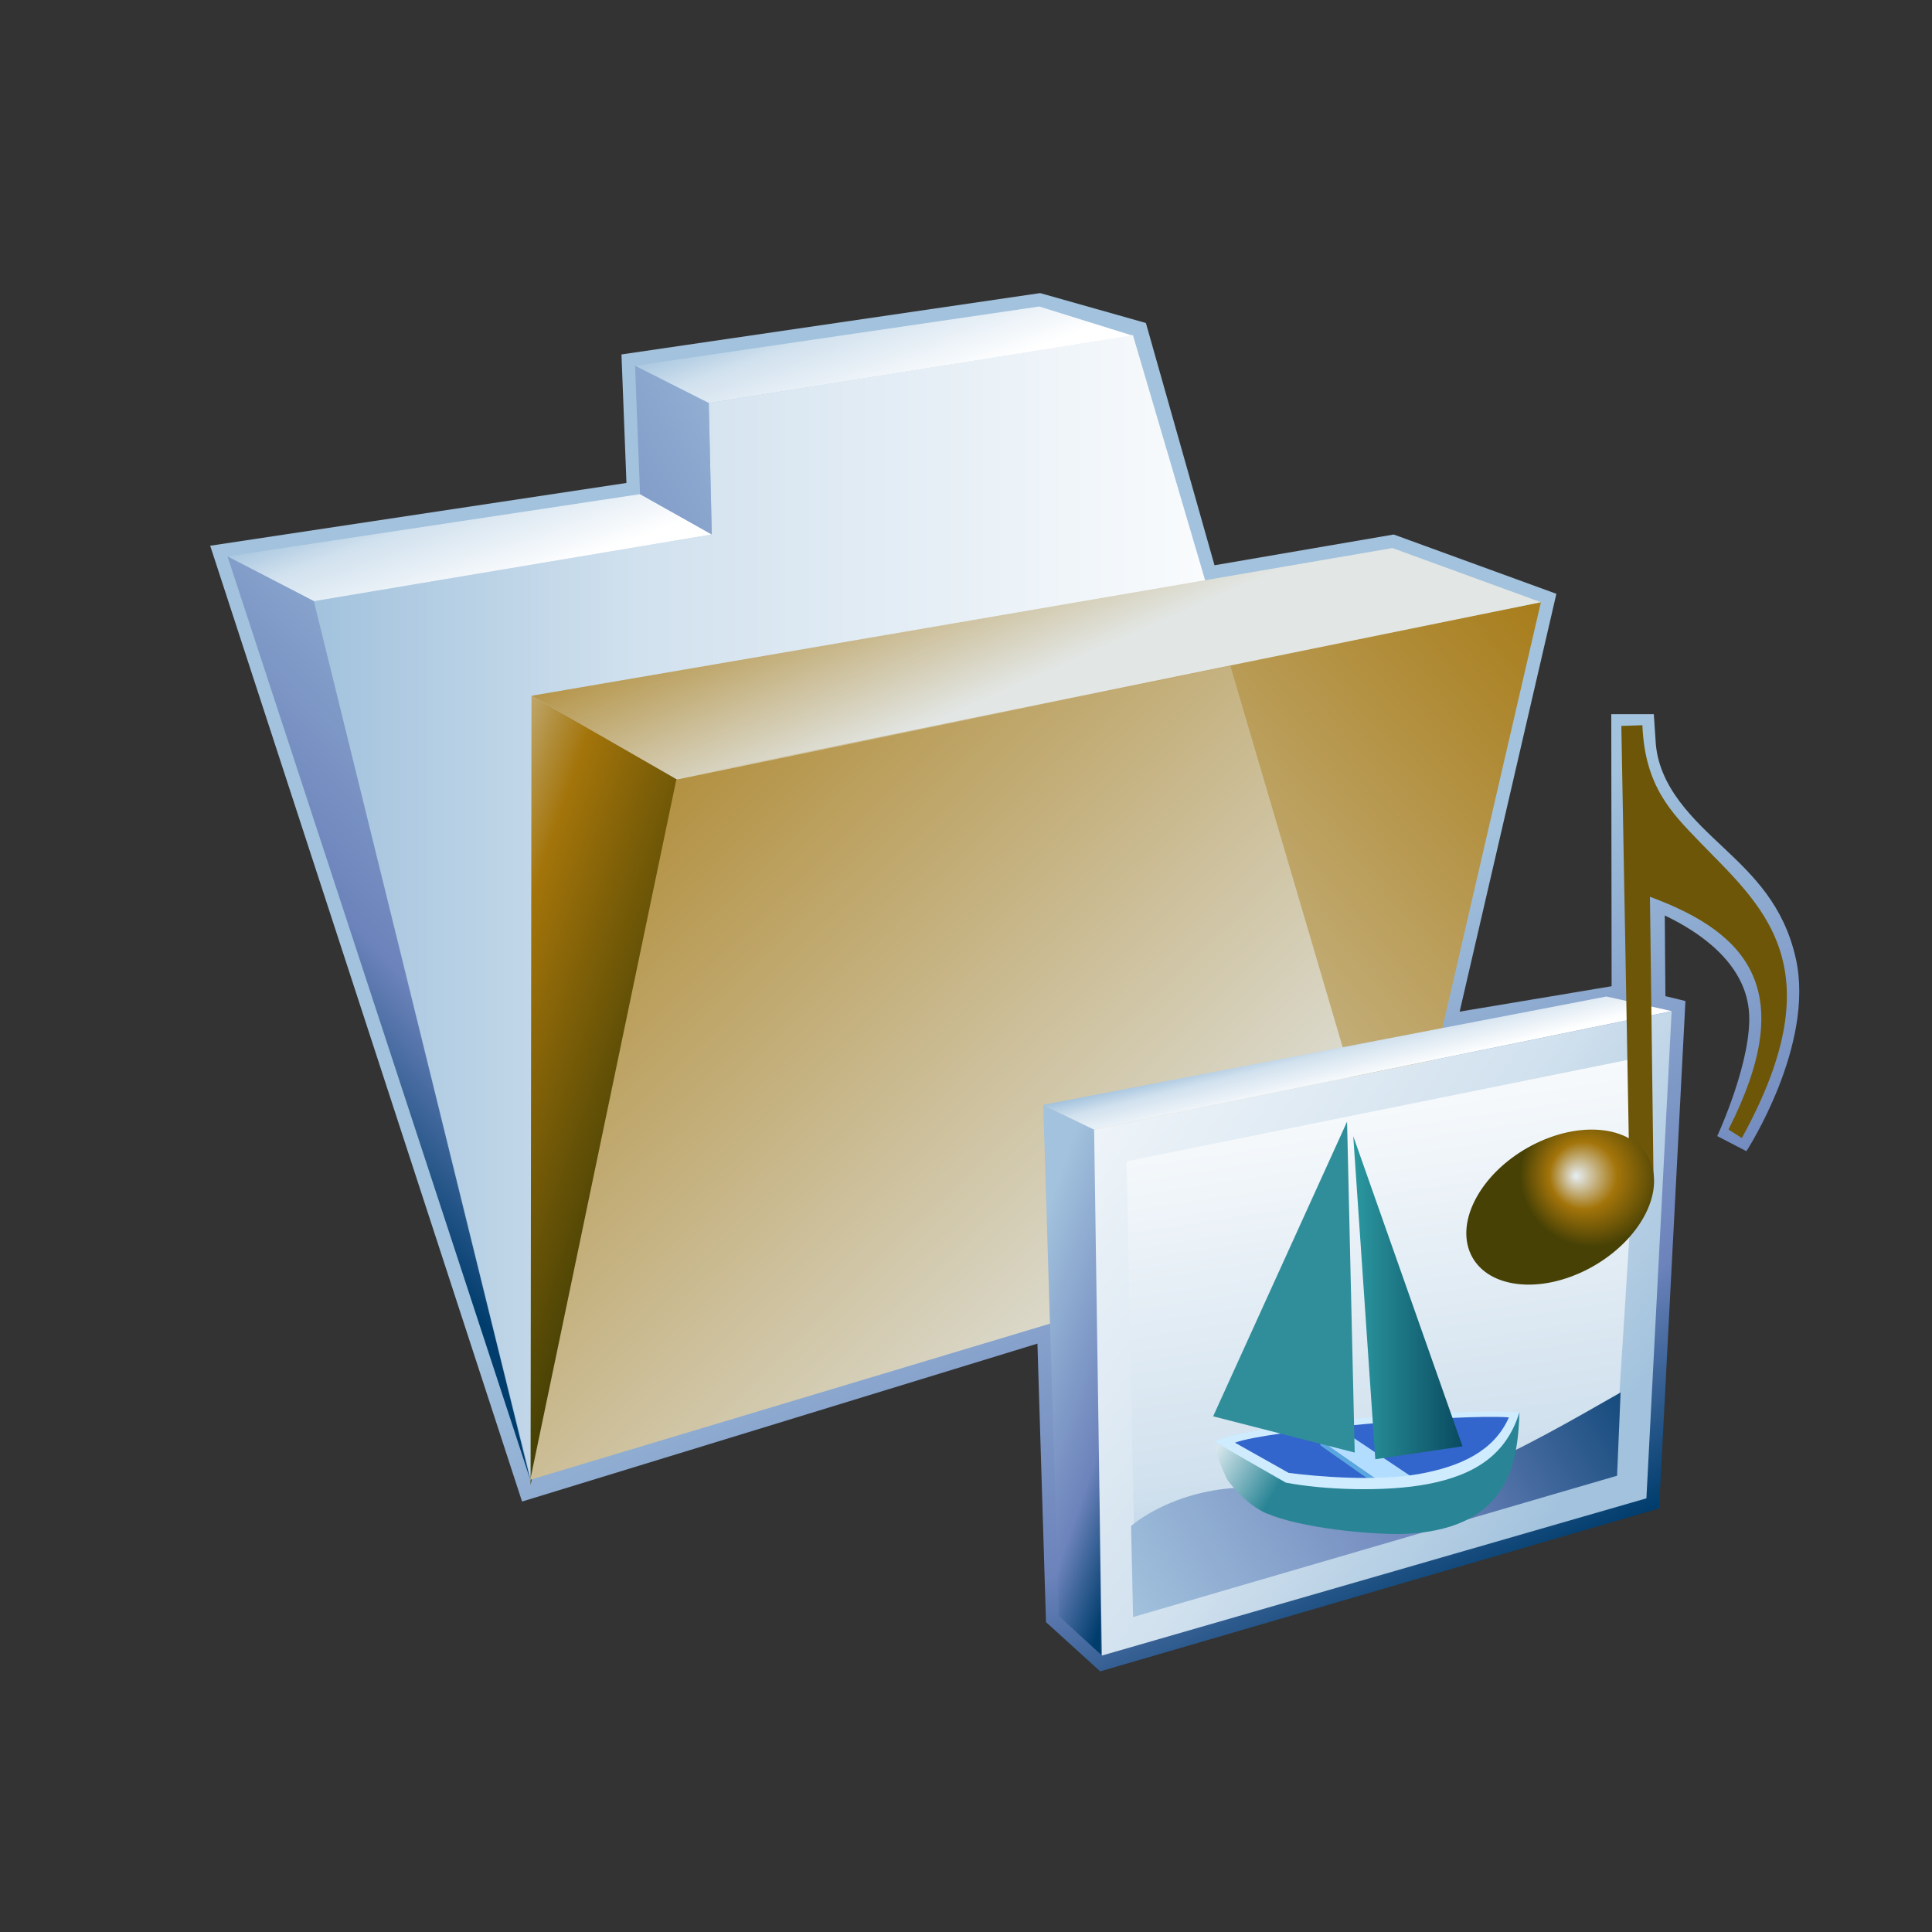 <?xml version="1.0" encoding="UTF-8"?>
<!DOCTYPE svg PUBLIC "-//W3C//DTD SVG 1.1 Tiny//EN" "http://www.w3.org/Graphics/SVG/1.1/DTD/svg11-tiny.dtd">
<svg width="100%" height="100%" viewBox="0 0 88 88">
<rect x="0" y="0" width="88" height="88" fill="#333333" stroke="none"/>
<linearGradient id="_141" gradientUnits="userSpaceOnUse" x1="47.16" y1="44.67" x2="62.78" y2="75.43">
<stop stop-color="#A2C2DD" offset="0.1"/>
<stop stop-color="#6C83BB" offset="0.71"/>
<stop stop-color="#003D6D" offset="0.99"/>
</linearGradient>
<path fill="url(#_141)" d="M81.795,43.651c-0.544-2.415-1.921-3.748-3.279-5.031c-1.328-1.253-3.021-2.767-3.109-4.934 c0,0.011-0.078-1.156-0.078-1.156h-1.938l0.016,12.391l-6.922,1.158l4.406-19.032l-7.41-2.701l-8.162,1.401l-3.125-11.035 l-4.818-1.362l-19.069,2.794l0.227,5.854l-18.96,2.859l14.205,43.536l23.475-7.193l0.39,12.686l2.469,2.242l25.457-7.422 l1.199-23.11c0,0-0.73-0.182-0.912-0.222L75.828,41.7c1.551,0.732,3.609,2.125,3.828,4.297c0.221,2.172-1.438,5.75-1.438,5.75 l1.328,0.688C79.546,52.438,82.688,47.607,81.795,43.651z"/>
<linearGradient id="_142" gradientUnits="userSpaceOnUse" x1="63.48" y1="41.3" x2="14.3" y2="41.3">
<stop stop-color="#FFFFFF" offset="0.1"/>
<stop stop-color="#D1E1EE" offset="0.7"/>
<stop stop-color="#A2C2DD" offset="1"/>
</linearGradient>
<polygon fill="url(#_142)" points="24.169,67.34 14.296,27.382 32.421,24.344 32.283,18.36 51.602,15.26 63.48,55.59 "/>
<linearGradient id="_143" gradientUnits="userSpaceOnUse" x1="36.28" y1="54.74" x2="72.2" y2="24.33">
<stop stop-color="#E2E6E4" offset="0"/>
<stop stop-color="#A3740A" offset="1"/>
</linearGradient>
<polygon fill="url(#_143)" points="30.86,35.311 70.186,27.429 63.673,55.572 24.168,66.961 "/>
<linearGradient id="_144" gradientUnits="userSpaceOnUse" x1="47.66" y1="30.61" x2="42.85" y2="19.72">
<stop stop-color="#E2E6E4" offset="0"/>
<stop stop-color="#A3740A" offset="1"/>
</linearGradient>
<polygon fill="url(#_144)" points="30.758,35.463 70.186,27.429 63.425,24.963 24.208,31.692 "/>
<linearGradient id="_145" gradientUnits="userSpaceOnUse" x1="41.27" y1="18.74" x2="38.99" y2="12.57">
<stop stop-color="#FFFFFF" offset="0.1"/>
<stop stop-color="#D1E1EE" offset="0.7"/>
<stop stop-color="#A2C2DD" offset="1"/>
</linearGradient>
<polygon fill="url(#_145)" points="32.283,18.36 51.566,15.28 47.335,13.961 28.927,16.659 "/>
<linearGradient id="_146" gradientUnits="userSpaceOnUse" x1="22.44" y1="27.68" x2="20.11" y2="21.36">
<stop stop-color="#FFFFFF" offset="0.1"/>
<stop stop-color="#D1E1EE" offset="0.7"/>
<stop stop-color="#A2C2DD" offset="1"/>
</linearGradient>
<polygon fill="url(#_146)" points="14.296,27.382 32.421,24.344 29.154,22.508 10.363,25.343 "/>
<linearGradient id="_147" gradientUnits="userSpaceOnUse" x1="14.51" y1="46.31" x2="30.37" y2="51.81">
<stop stop-color="#E6EEF4" offset="0"/>
<stop stop-color="#A3740A" offset="0.44"/>
<stop stop-color="#474105" offset="0.94"/>
</linearGradient>
<polygon fill="url(#_147)" points="30.859,35.518 24.167,67.645 24.208,31.692 "/>
<linearGradient id="_148" gradientUnits="userSpaceOnUse" x1="33.81" y1="30.57" x2="12.62" y2="50.8">
<stop stop-color="#A2C2DD" offset="0.1"/>
<stop stop-color="#6C83BB" offset="0.71"/>
<stop stop-color="#003D6D" offset="0.99"/>
</linearGradient>
<polygon fill="url(#_148)" points="14.296,27.382 24.153,67.4 10.363,25.343 "/>
<linearGradient id="_149" gradientUnits="userSpaceOnUse" x1="54.4" y1="7.98" x2="7.81" y2="32.57">
<stop stop-color="#FFFFFF" offset="0"/>
<stop stop-color="#A2C2DD" offset="0.35"/>
<stop stop-color="#6C83BB" offset="0.7"/>
<stop stop-color="#003D6D" offset="1"/>
</linearGradient>
<polygon fill="url(#_149)" points="28.927,16.659 29.154,22.508 32.421,24.344 32.283,18.36 "/>
<linearGradient id="_150" gradientUnits="userSpaceOnUse" x1="53.36" y1="62.65" x2="20.68" y2="28.69">
<stop stop-color="#E2E6E4" offset="0"/>
<stop stop-color="#A3740A" offset="1"/>
</linearGradient>
<polygon fill="url(#_150)" points="24.153,67.4 30.805,35.511 56.04,30.324 63.48,55.59 "/>
<linearGradient id="_151" gradientUnits="userSpaceOnUse" x1="44.53" y1="61.37" x2="53.52" y2="64.48">
<stop stop-color="#A2C2DD" offset="0.1"/>
<stop stop-color="#6C83BB" offset="0.71"/>
<stop stop-color="#003D6D" offset="0.99"/>
</linearGradient>
<polygon fill="url(#_151)" points="50.154,75.372 48.232,73.611 47.52,50.348 49.921,51.443 "/>
<linearGradient id="_152" gradientUnits="userSpaceOnUse" x1="62.13" y1="49.46" x2="61.51" y2="46.92">
<stop stop-color="#FFFFFF" offset="0.1"/>
<stop stop-color="#D1E1EE" offset="0.7"/>
<stop stop-color="#A2C2DD" offset="1"/>
</linearGradient>
<polygon fill="url(#_152)" points="47.498,50.327 73.169,45.389 76.146,46.055 49.832,51.454 "/>
<linearGradient id="_153" gradientUnits="userSpaceOnUse" x1="38.72" y1="44.31" x2="72.41" y2="66.95">
<stop stop-color="#FFFFFF" offset="0.1"/>
<stop stop-color="#D1E1EE" offset="0.7"/>
<stop stop-color="#A2C2DD" offset="1"/>
</linearGradient>
<path fill="url(#_153)" d="M49.835,51.452l0.353,23.957l24.804-7.162l1.149-22.185L49.835,51.452z"/>
<linearGradient id="_154" gradientUnits="userSpaceOnUse" x1="60.63" y1="43.71" x2="65.43" y2="75.42">
<stop stop-color="#FFFFFF" offset="0.1"/>
<stop stop-color="#D1E1EE" offset="0.7"/>
<stop stop-color="#A2C2DD" offset="1"/>
</linearGradient>
<polygon fill="url(#_154)" points="51.729,73.589 73.527,67.202 74.732,48.157 51.313,52.896 "/>
<linearGradient id="_155" gradientUnits="userSpaceOnUse" x1="39.3" y1="81.68" x2="75.28" y2="61.03">
<stop stop-color="#FFFFFF" offset="0"/>
<stop stop-color="#A2C2DD" offset="0.35"/>
<stop stop-color="#6C83BB" offset="0.7"/>
<stop stop-color="#003D6D" offset="1"/>
</linearGradient>
<path fill="url(#_155)" d="M73.816,63.425c-2.271,1.298-4.618,2.646-6.604,3.451c-1.616,0.664-4.844,1.854-7.896,1.154 c-4.881-1.119-7.797,1.473-7.797,1.473l0.092,4.152l22.045-6.438L73.816,63.425z"/>
<polygon fill="#B3DDFF" points="61.001,65.277 62.367,64.97 65.521,66.751 64.085,67.085 "/>
<path fill="#298595" d="M58.563,67.475c0,0,9.998-0.732,10.646-3.144c-0.071,2.31-0.492,5.444-5.47,5.543 c-2.438-0.01-5.579-0.521-6.438-1.166C57.66,68.741,58.563,67.475,58.563,67.475z"/>
<path fill="#3366CC" d="M69.212,64.35c-2.646-0.197-12.178,0.469-13.912,1.325l3.265,1.813l6.461-0.004 C65.023,67.484,68.611,66.296,69.212,64.35z"/>
<polygon fill="#B3DDFF" points="60.037,65.54 61.423,65.339 64.434,67.357 62.975,67.579 "/>
<linearGradient id="_156" gradientUnits="userSpaceOnUse" x1="55.19" y1="66.45" x2="57.95" y2="68.11">
<stop stop-color="#D6E6EC" offset="0"/>
<stop stop-color="#298595" offset="1"/>
</linearGradient>
<path fill="url(#_156)" d="M55.294,65.646c0,0,3.267,1.797,3.269,1.828c0.01,0.448-0.17,1.405-0.857,1.465 c-1.055-0.451-1.803-1.537-1.803-1.537S55.417,66.464,55.294,65.646z"/>
<polygon fill="#5AA7E0" points="60.037,65.54 60.159,65.845 62.657,67.604 62.904,67.523 "/>
<path fill="#CFECFF" d="M55.296,65.657l3.272,1.875c1.72,0.329,4.521,0.438,6.478,0.063c2.097-0.404,3.562-1.313,4.162-3.268 C66.564,64.13,57.035,64.802,55.296,65.657z M64.611,67.143c-1.918,0.342-4.674,0.11-5.916-0.056l-2.445-1.375 c1.488-0.563,10.229-1.321,12.479-1.153C68.052,66.1,66.514,66.805,64.611,67.143z"/>
<polygon fill="#2F8E9A" points="61.705,66.163 61.357,51.089 55.257,64.512 "/>
<linearGradient id="_157" gradientUnits="userSpaceOnUse" x1="61.64" y1="59.11" x2="66.62" y2="59.11">
<stop stop-color="#2B98A0" offset="0"/>
<stop stop-color="#0A4A60" offset="1"/>
</linearGradient>
<polygon fill="url(#_157)" points="62.643,66.466 61.639,51.751 66.615,65.878 "/>
<path fill="#6D5607" d="M74.204,52.684L73.85,33.065l0.959-0.032c0.109,2.787,1.338,3.991,2.568,5.272 c2.807,2.914,6.318,5.624,1.961,13.53l-0.609-0.386c3.148-6.198,1.039-8.907-3.576-10.601l0.166,13.099L74.204,52.684z"/>
<radialGradient id="_158" gradientUnits="userSpaceOnUse" cx="72.57" cy="53.5" fx="71.77" fy="53.57" r="3.5">
<stop stop-color="#E6EEF4" offset="0"/>
<stop stop-color="#A3740A" offset="0.44"/>
<stop stop-color="#474105" offset="0.94"/>
</radialGradient>
<path fill="url(#_158)" d="M74.859,55.459c-1.088,1.932-3.668,3.286-5.764,3.021c-2.095-0.263-2.914-2.037-1.824-3.975 c1.086-1.929,3.664-3.285,5.763-3.021C75.127,51.748,75.948,53.525,74.859,55.459z"/>
<rect fill="none" height="88" width="88"/>
</svg>